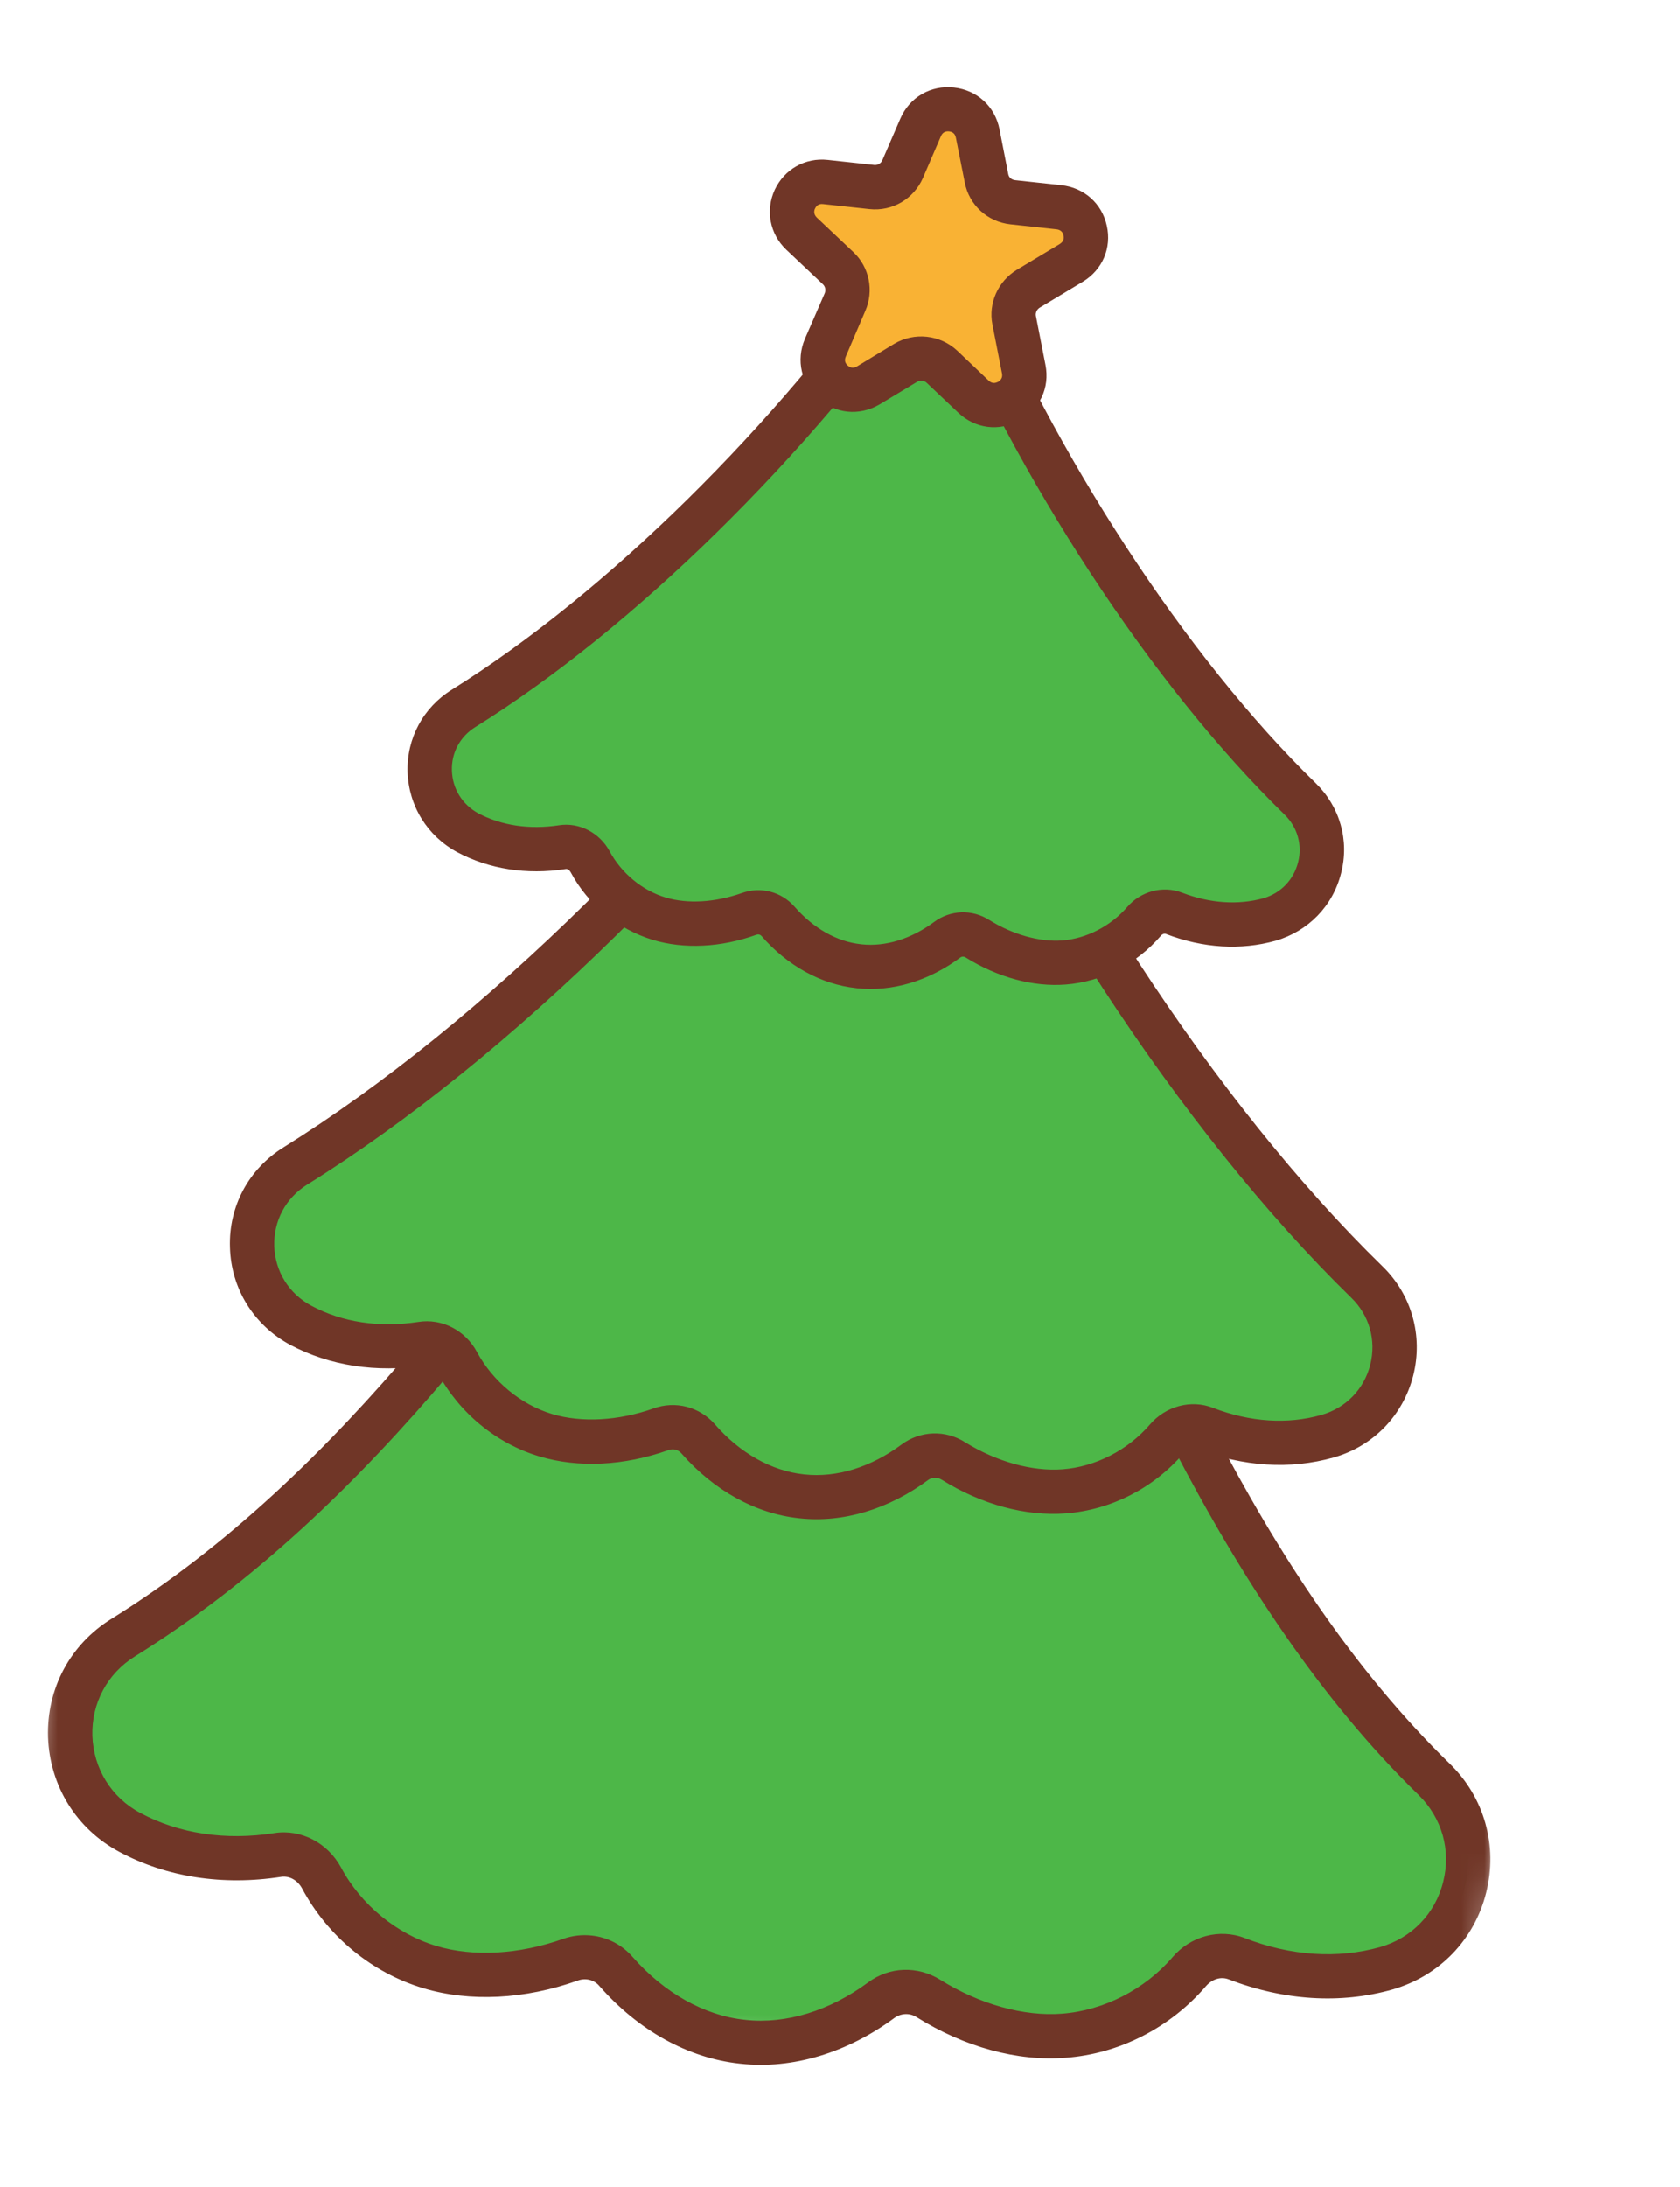 <svg width="73" height="95" viewBox="0 0 73 95" fill="none" xmlns="http://www.w3.org/2000/svg">
<mask id="mask0_1119_18" style="mask-type:luminance" maskUnits="userSpaceOnUse" x="0" y="34" width="70" height="59">
<path d="M5.889 34.218L69.316 41.075L63.79 92.192L0.363 85.335L5.889 34.218Z" fill="white"/>
</mask>
<g mask="url(#mask0_1119_18)">
<path d="M32.273 88.674C34.409 88.915 36.561 88.158 38.296 86.871C38.9 86.421 39.701 86.396 40.344 86.799C42.029 87.85 44.162 88.575 46.24 88.416C48.318 88.257 50.308 87.22 51.671 85.64C52.18 85.038 52.995 84.793 53.732 85.075C55.875 85.902 58.149 86.077 60.232 85.495C63.849 84.451 65.017 79.911 62.321 77.287C52.781 67.993 47.579 53.32 42.35 40.685C41.934 39.67 32.739 39.888 32.118 40.781C24.319 52.008 16.649 64.087 5.353 71.128C2.159 73.116 2.329 77.801 5.64 79.593C7.541 80.606 9.809 80.922 12.079 80.572C12.86 80.454 13.593 80.867 13.972 81.564C14.956 83.398 16.679 84.837 18.684 85.437C20.68 86.037 22.91 85.783 24.79 85.118C25.494 84.86 26.271 85.055 26.765 85.624C28.195 87.253 30.126 88.452 32.273 88.674Z" fill="#4DB748"/>
</g>
<mask id="mask1_1119_18" style="mask-type:luminance" maskUnits="userSpaceOnUse" x="0" y="34" width="70" height="61">
<path d="M5.889 34.218L69.316 41.075L63.514 94.748L0.087 87.891L5.889 34.218Z" fill="white"/>
</mask>
<g mask="url(#mask1_1119_18)">
<path d="M32.19 89.634C32.17 89.632 32.16 89.631 32.14 89.629C29.893 89.386 27.731 88.183 26.041 86.253C25.817 85.986 25.443 85.895 25.106 86.02C22.805 86.842 20.419 86.958 18.403 86.356C16.172 85.691 14.243 84.109 13.125 82.018C12.931 81.664 12.579 81.464 12.22 81.516C9.683 81.909 7.239 81.533 5.186 80.433C3.314 79.432 2.163 77.561 2.088 75.452C2.023 73.344 3.049 71.424 4.835 70.314C14.917 64.041 22.142 53.55 29.137 43.408C29.868 42.346 30.599 41.283 31.329 40.231C32.381 38.718 39.716 39.077 40.664 39.179C42.252 39.351 42.974 39.672 43.248 40.317C43.847 41.786 44.453 43.276 45.068 44.787C49.806 56.46 54.703 68.524 62.991 76.601C64.499 78.067 65.091 80.162 64.577 82.207C64.063 84.252 62.539 85.825 60.496 86.412C58.246 87.047 55.788 86.893 53.383 85.966C53.043 85.838 52.667 85.959 52.401 86.264C50.853 88.066 48.64 89.201 46.308 89.373C44.209 89.54 41.904 88.907 39.832 87.612C39.53 87.418 39.154 87.438 38.87 87.639C36.806 89.164 34.436 89.877 32.19 89.634ZM25.711 84.066C26.39 84.139 27.022 84.46 27.489 84.995C28.866 86.558 30.589 87.532 32.346 87.722C32.356 87.723 32.366 87.724 32.376 87.725L32.396 87.728C34.163 87.918 36.054 87.335 37.723 86.101C38.646 85.413 39.872 85.374 40.856 85.986C42.56 87.049 44.491 87.591 46.162 87.458C47.954 87.319 49.739 86.411 50.941 85.015C51.727 84.09 52.986 83.752 54.082 84.173C56.088 84.956 58.125 85.085 59.968 84.567C61.333 84.179 62.367 83.119 62.709 81.732C63.059 80.366 62.655 78.959 61.651 77.972C53.069 69.62 47.869 56.806 43.283 45.503C42.71 44.077 42.136 42.662 41.559 41.276C40.218 40.788 34.054 40.899 32.833 41.454C32.128 42.459 31.423 43.473 30.726 44.499C23.623 54.801 16.279 65.461 5.862 71.941C4.659 72.689 3.975 73.979 4.014 75.387C4.062 76.816 4.835 78.072 6.096 78.743C7.776 79.642 9.793 79.951 11.93 79.616C13.081 79.438 14.238 80.038 14.819 81.111C15.685 82.729 17.234 83.998 18.956 84.517C20.56 85.004 22.562 84.887 24.463 84.213C24.873 84.066 25.302 84.021 25.711 84.066Z" fill="#703627"/>
</g>
<path d="M34.834 64.984C36.58 65.182 38.334 64.564 39.761 63.506C40.255 63.145 40.903 63.125 41.433 63.455C42.805 64.31 44.549 64.903 46.25 64.773C47.951 64.644 49.578 63.79 50.687 62.506C51.104 62.015 51.773 61.805 52.373 62.041C54.119 62.715 55.981 62.866 57.68 62.383C60.64 61.531 61.596 57.827 59.394 55.68C51.59 48.079 44.303 36.352 40.036 26.023C39.691 25.198 38.582 25.078 38.079 25.811C31.693 34.989 22.068 44.887 12.83 50.646C10.22 52.273 10.362 56.096 13.062 57.559C14.618 58.394 16.47 58.645 18.329 58.361C18.966 58.258 19.565 58.606 19.877 59.175C20.675 60.665 22.083 61.848 23.727 62.338C25.36 62.828 27.181 62.621 28.714 62.08C29.292 61.87 29.931 62.029 30.337 62.487C31.495 63.825 33.086 64.805 34.834 64.984Z" fill="#4DB748"/>
<path d="M34.75 65.944C34.73 65.942 34.72 65.941 34.71 65.94C32.824 65.736 31.023 64.733 29.611 63.126C29.467 62.959 29.251 62.905 29.04 62.983C27.118 63.664 25.138 63.764 23.445 63.257C21.576 62.702 19.962 61.376 19.02 59.628C18.903 59.403 18.684 59.278 18.469 59.305C16.353 59.632 14.326 59.322 12.607 58.409C11.023 57.551 10.042 55.97 9.993 54.177C9.933 52.403 10.806 50.77 12.322 49.833C20.899 44.488 30.461 35.078 37.29 25.261C37.722 24.631 38.465 24.297 39.224 24.379C39.982 24.461 40.627 24.945 40.924 25.654C45.487 36.702 52.827 47.94 60.064 54.994C61.344 56.234 61.839 58.014 61.41 59.736C60.969 61.476 59.674 62.81 57.954 63.301C56.068 63.835 54.022 63.704 52.025 62.933C51.82 62.86 51.58 62.935 51.417 63.13C50.123 64.636 48.274 65.578 46.318 65.73C44.567 65.864 42.643 65.343 40.921 64.268C40.722 64.145 40.509 64.153 40.335 64.275C38.611 65.553 36.627 66.147 34.75 65.944ZM34.937 64.035C34.937 64.035 34.947 64.036 34.956 64.037C36.354 64.188 37.849 63.724 39.178 62.736C39.99 62.137 41.075 62.093 41.935 62.64C43.299 63.484 44.848 63.915 46.172 63.815C47.598 63.707 49.009 62.981 49.956 61.881C50.651 61.067 51.763 60.773 52.712 61.149C54.322 61.767 55.947 61.872 57.416 61.455C58.479 61.156 59.275 60.333 59.541 59.271C59.807 58.209 59.5 57.125 58.714 56.364C51.304 49.139 43.809 37.652 39.147 26.391C39.13 26.369 39.107 26.296 39.017 26.286C38.928 26.276 38.88 26.342 38.868 26.361C31.907 36.376 22.12 45.994 13.338 51.458C12.417 52.035 11.885 53.028 11.918 54.123C11.952 55.217 12.553 56.191 13.527 56.711C14.864 57.431 16.474 57.676 18.178 57.416C19.196 57.253 20.22 57.778 20.724 58.721C21.414 59.998 22.638 61.009 23.998 61.418C25.28 61.799 26.875 61.709 28.387 61.176C29.345 60.825 30.395 61.1 31.061 61.858C32.148 63.107 33.519 63.882 34.917 64.033C34.917 64.033 34.927 64.034 34.937 64.035Z" fill="#703627"/>
<path d="M37.322 41.97C38.68 42.116 40.056 41.629 41.164 40.809C41.548 40.528 42.065 40.513 42.472 40.769C43.55 41.441 44.905 41.901 46.238 41.802C47.563 41.693 48.837 41.033 49.703 40.026C50.027 39.646 50.55 39.481 51.015 39.662C52.382 40.194 53.834 40.31 55.168 39.929C57.471 39.269 58.219 36.37 56.501 34.7C50.405 28.769 44.719 19.609 41.379 11.541C41.115 10.897 40.257 10.804 39.851 11.376C34.875 18.545 27.352 26.276 20.14 30.769C18.104 32.034 18.205 35.025 20.324 36.163C21.536 36.819 22.979 37.015 24.428 36.788C24.931 36.711 25.397 36.984 25.642 37.424C26.273 38.594 27.366 39.51 28.647 39.901C29.919 40.281 31.35 40.122 32.538 39.695C33 39.533 33.491 39.657 33.806 40.014C34.714 41.051 35.954 41.822 37.322 41.97Z" fill="#4DB748"/>
<path d="M37.229 42.92C37.219 42.919 37.209 42.917 37.2 42.916C35.682 42.752 34.214 41.947 33.082 40.643C33.027 40.587 32.949 40.568 32.864 40.599C31.33 41.151 29.726 41.23 28.366 40.82C26.86 40.364 25.551 39.294 24.795 37.879C24.753 37.803 24.671 37.724 24.578 37.744C22.883 38.005 21.254 37.748 19.869 37.013C18.562 36.306 17.763 35.007 17.709 33.537C17.666 32.068 18.387 30.732 19.632 29.957C26.303 25.8 33.751 18.474 39.062 10.826C39.446 10.272 40.103 9.98 40.772 10.052C41.441 10.124 42.011 10.549 42.267 11.173C45.832 19.78 51.532 28.527 57.171 34.015C58.222 35.038 58.64 36.497 58.274 37.922C57.917 39.348 56.849 40.445 55.431 40.857C53.921 41.28 52.275 41.183 50.665 40.564C50.589 40.526 50.481 40.585 50.434 40.65C49.383 41.87 47.886 42.637 46.307 42.76C44.891 42.869 43.351 42.45 41.96 41.583C41.884 41.534 41.803 41.535 41.738 41.579C40.353 42.611 38.757 43.085 37.229 42.92ZM37.426 41.012L37.436 41.013C38.474 41.125 39.592 40.781 40.591 40.041C41.294 39.521 42.237 39.481 42.984 39.956C44.006 40.592 45.172 40.92 46.16 40.845C47.209 40.766 48.258 40.223 48.973 39.401C49.563 38.708 50.53 38.449 51.364 38.771C52.576 39.236 53.8 39.317 54.903 39.012C55.655 38.791 56.212 38.214 56.406 37.448C56.598 36.701 56.378 35.929 55.821 35.384C50.045 29.76 44.212 20.837 40.556 12.059C35.107 19.853 27.492 27.322 20.648 31.582C19.987 31.995 19.608 32.702 19.636 33.473C19.661 34.263 20.092 34.946 20.779 35.323C21.792 35.857 23.004 36.039 24.288 35.844C25.171 35.707 26.051 36.166 26.489 36.971C27.002 37.925 27.91 38.68 28.928 38.982C29.877 39.266 31.077 39.194 32.221 38.792C33.052 38.488 33.956 38.727 34.531 39.386C35.349 40.322 36.367 40.897 37.406 41.009C37.416 41.011 37.416 41.011 37.426 41.012Z" fill="#703627"/>
<path d="M42.484 5.803L42.861 7.733C42.971 8.3 43.431 8.724 44 8.785L46.017 9.003C47.264 9.138 47.624 10.763 46.554 11.415L44.674 12.545C44.209 12.828 43.968 13.377 44.072 13.914L44.478 16.038C44.728 17.278 43.225 18.105 42.299 17.227L40.935 15.928C40.503 15.528 39.854 15.458 39.357 15.758L37.737 16.734C36.655 17.395 35.363 16.265 35.862 15.107L36.724 13.12C36.939 12.618 36.821 12.029 36.428 11.653L34.823 10.146C33.916 9.281 34.625 7.772 35.863 7.906L37.88 8.124C38.449 8.185 38.988 7.87 39.217 7.339L39.998 5.535C40.509 4.358 42.236 4.544 42.484 5.803Z" fill="#F9B234"/>
<path d="M36.815 17.876C36.376 17.829 35.942 17.64 35.572 17.328C34.815 16.67 34.582 15.645 34.975 14.718L35.835 12.74C35.89 12.605 35.867 12.451 35.757 12.348L34.162 10.842C33.448 10.159 33.255 9.138 33.665 8.243C34.085 7.349 34.988 6.841 35.967 6.947L37.983 7.165C38.133 7.181 38.273 7.105 38.339 6.961L39.12 5.156C39.524 4.22 40.44 3.693 41.448 3.802C42.456 3.911 43.238 4.622 43.433 5.623L43.81 7.552C43.834 7.706 43.954 7.81 44.114 7.827L46.12 8.044C47.109 8.151 47.883 8.841 48.092 9.803C48.311 10.766 47.904 11.722 47.051 12.236L45.171 13.366C45.052 13.444 44.986 13.588 45.012 13.722L45.428 15.848C45.624 16.839 45.178 17.791 44.288 18.27C43.407 18.75 42.371 18.618 41.638 17.923L40.264 16.623C40.154 16.52 39.984 16.502 39.855 16.579L38.234 17.555C37.791 17.82 37.295 17.928 36.815 17.876ZM35.76 8.864C35.56 8.842 35.467 8.953 35.415 9.059C35.377 9.135 35.338 9.303 35.494 9.451L37.089 10.957C37.776 11.607 37.979 12.629 37.602 13.497L36.751 15.486C36.669 15.679 36.747 15.798 36.839 15.879C36.923 15.949 37.056 16.024 37.24 15.912L38.85 14.935C39.725 14.413 40.853 14.535 41.596 15.232L42.961 16.531C43.116 16.679 43.263 16.634 43.369 16.585C43.466 16.525 43.578 16.426 43.54 16.22L43.123 14.094C42.941 13.165 43.366 12.221 44.177 11.723L46.057 10.593C46.231 10.48 46.237 10.33 46.208 10.225C46.197 10.133 46.123 9.984 45.913 9.961L43.906 9.744C42.908 9.636 42.108 8.904 41.921 7.924L41.535 5.983C41.497 5.777 41.352 5.721 41.242 5.709C41.122 5.696 40.968 5.72 40.886 5.913L40.104 7.727C39.702 8.643 38.775 9.19 37.776 9.082L35.76 8.864Z" fill="#703627"/>
</svg>
